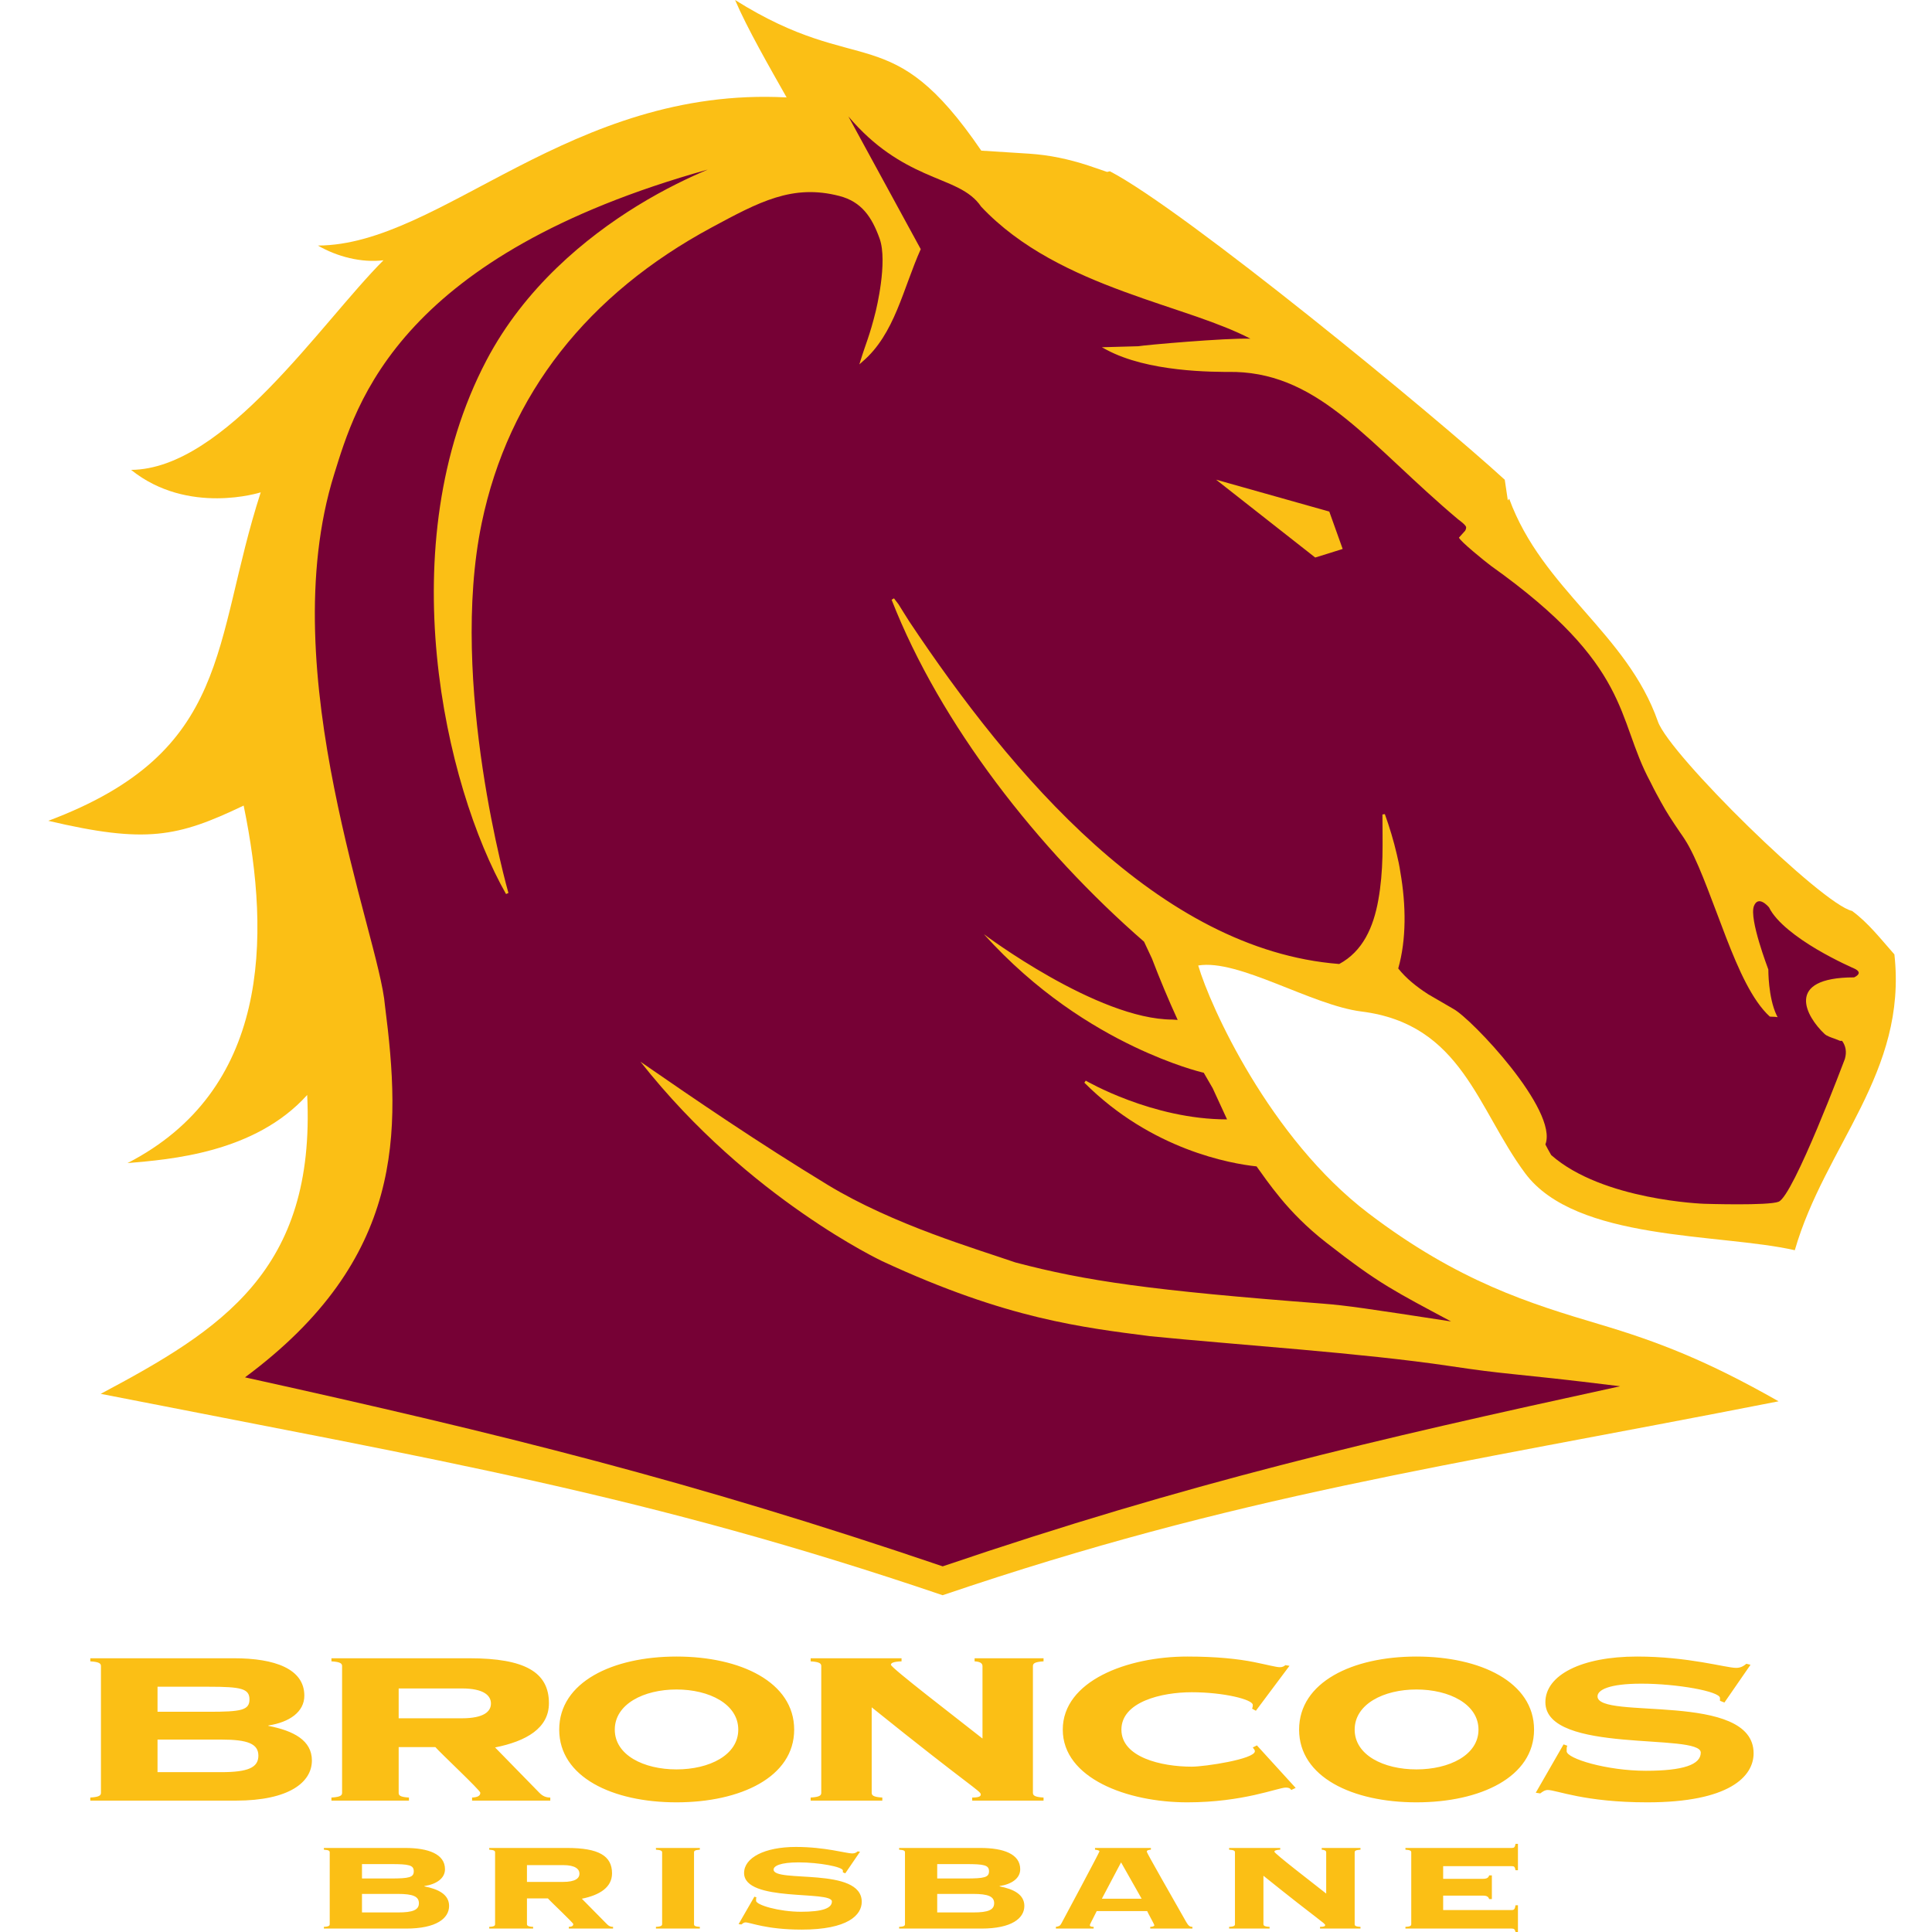 <svg width="80" height="80" viewBox="0 0 80 80" fill="none" xmlns="http://www.w3.org/2000/svg">
<path d="M73.647 58.025C70.678 56.337 68.66 55.558 66.232 54.836C63.369 53.983 60.393 53.076 56.665 50.24C52.567 47.121 50.106 41.654 49.616 39.979C51.289 39.7 54.302 41.624 56.378 41.885C60.533 42.407 61.164 45.9 63.151 48.579C65.252 51.41 71.208 51.06 74.319 51.769C75.569 47.434 78.987 44.422 78.443 39.52C77.902 38.91 77.354 38.202 76.688 37.719C75.457 37.452 69.136 31.261 68.651 29.878C67.366 26.213 63.865 24.407 62.492 20.65L62.436 20.72L62.309 19.865C59.407 17.206 49.057 8.705 45.958 7.092L45.842 7.119L45.067 6.854C44.257 6.59 43.473 6.421 42.622 6.364L40.633 6.238C36.849 0.695 35.667 3.286 30.438 0C30.941 1.175 31.862 2.778 32.572 4.034C23.62 3.561 18.265 10.149 13.164 10.168C13.961 10.629 14.964 10.889 15.879 10.777C13.294 13.359 9.317 19.423 5.429 19.457C7.791 21.353 10.796 20.387 10.796 20.387C8.772 26.635 9.643 31.117 2 33.988C6.046 34.94 7.351 34.666 10.089 33.357C11.237 38.916 11.115 45.156 5.279 48.162C7.025 48.009 10.545 47.754 12.72 45.341C13.07 52.62 9.173 55.054 4.17 57.716C18.192 60.471 26.774 61.891 39.032 66.055C51.289 61.891 59.626 60.78 73.647 58.025Z" fill="#FBBF15"/>
<path d="M35.129 4.82L38.126 10.317C37.763 11.126 37.489 12.014 37.146 12.831C36.802 13.652 36.377 14.405 35.726 14.962L35.584 15.089L35.641 14.905C35.849 14.226 36.01 13.914 36.266 12.874C36.266 12.867 36.772 10.848 36.422 9.877C36.099 8.976 35.668 8.352 34.76 8.116C32.816 7.61 31.431 8.361 29.462 9.422C24.366 12.169 21.059 16.299 19.945 21.666C18.57 28.293 21.053 36.977 21.053 36.977L20.954 37.02C18.409 32.54 16.133 22.555 20.144 14.919C21.726 11.911 24.251 9.84 26.38 8.527C27.542 7.811 28.597 7.322 29.306 7.022C22.977 8.791 19.344 11.184 17.19 13.485C16.059 14.692 15.331 15.879 14.832 16.936C14.335 17.996 14.058 18.93 13.838 19.635C12.546 23.774 13.02 28.534 13.838 32.631C14.246 34.679 14.735 36.561 15.145 38.114C15.554 39.665 15.879 40.894 15.94 41.636C16.614 46.889 16.765 52.125 10.145 57.033C20.852 59.398 28.618 61.32 39.035 64.859C49.236 61.393 56.768 59.648 67.087 57.402C64.745 57.111 63.569 56.996 62.698 56.905C61.789 56.811 61.218 56.742 60.028 56.564C56.427 56.024 51.183 55.685 47.614 55.328C46.243 55.15 44.773 54.973 42.998 54.547C41.222 54.119 39.136 53.433 36.521 52.218C36.509 52.209 35.163 51.58 33.24 50.243C31.314 48.907 28.802 46.857 26.522 43.965C28.828 45.56 31.391 47.31 34.277 49.065C35.608 49.874 37.161 50.549 38.581 51.081C39.999 51.613 41.279 52.009 42.046 52.275C44.976 53.047 47.662 53.436 54.759 53.979C55.762 54.056 56.645 54.19 60.085 54.718C58.961 54.117 58.2 53.717 57.486 53.283C56.714 52.813 56.003 52.3 54.915 51.451C54.097 50.814 53.486 50.175 53.026 49.619C52.574 49.072 52.258 48.612 52.032 48.298C50.972 48.186 47.683 47.615 44.901 44.832L44.958 44.747C44.958 44.747 45.656 45.155 46.734 45.556C47.809 45.956 49.258 46.351 50.81 46.352L50.214 45.059L49.844 44.42C49.7 44.388 48.577 44.112 46.961 43.341C45.227 42.512 42.922 41.101 40.74 38.682C40.742 38.686 45.444 42.218 48.552 42.218L48.765 42.233C48.377 41.386 48.02 40.531 47.699 39.69L47.373 38.994C42.978 35.171 38.935 29.992 36.919 24.833L37.018 24.776L37.203 25.018C37.347 25.258 37.506 25.499 37.657 25.742C41.863 32.056 48.005 39.338 55.455 39.917C56.429 39.391 56.871 38.402 57.074 37.261C57.178 36.686 57.228 36.074 57.244 35.472C57.257 34.867 57.244 34.273 57.244 33.725L57.344 33.711C57.536 34.248 57.708 34.809 57.841 35.386C57.899 35.623 57.949 35.863 57.983 36.097C58.228 37.493 58.236 38.912 57.898 40.102C58.224 40.514 58.656 40.858 59.133 41.167L60.184 41.778C60.941 42.187 64.537 45.987 63.991 47.389C64.066 47.541 64.153 47.691 64.232 47.829C66.361 49.707 70.564 49.846 70.567 49.846C70.578 49.846 73.227 49.932 73.649 49.761C74.265 49.515 76.381 43.876 76.391 43.852C76.478 43.55 76.425 43.306 76.277 43.099H76.192L75.979 43.014C75.827 42.961 75.644 42.901 75.553 42.815C74.792 42.103 73.861 40.475 76.774 40.471C76.859 40.431 77.159 40.275 76.774 40.102C76.774 40.102 76.03 39.781 75.226 39.307C74.432 38.837 73.558 38.197 73.252 37.574C73.212 37.525 72.806 37.06 72.627 37.517C72.418 38.053 73.214 40.109 73.223 40.145C73.223 40.146 73.213 41.296 73.564 42.034L73.607 42.119L73.507 42.105C73.387 42.095 73.296 42.104 73.28 42.091C72.556 41.428 71.995 40.162 71.476 38.824C71.218 38.154 70.961 37.456 70.709 36.807C70.458 36.161 70.211 35.557 69.942 35.06C69.826 34.846 69.694 34.645 69.573 34.477C69.208 33.937 69.032 33.674 68.778 33.213C68.659 32.995 68.517 32.744 68.337 32.375C67.617 31.042 67.436 29.841 66.69 28.455C65.949 27.078 64.657 25.508 61.733 23.427C61.45 23.213 60.472 22.42 60.412 22.262L60.667 21.978C60.691 21.943 60.71 21.886 60.71 21.836C60.71 21.742 60.4 21.521 60.383 21.51C58.551 19.969 57.133 18.465 55.724 17.334C54.319 16.206 52.934 15.458 51.165 15.402C50.645 15.402 49.742 15.404 48.751 15.288C47.758 15.173 46.677 14.944 45.81 14.479L45.626 14.379L47.131 14.337C47.415 14.286 50.741 13.992 51.776 14.024C51.153 13.699 50.39 13.404 49.56 13.115C48.622 12.79 47.597 12.465 46.549 12.078C44.446 11.305 42.26 10.292 40.626 8.556C40.4 8.218 40.076 7.978 39.674 7.775C39.271 7.57 38.794 7.4 38.268 7.164C37.325 6.74 36.231 6.123 35.129 4.82ZM50.355 19.862L55.043 21.183L55.597 22.731L55.057 22.901L54.46 23.086L50.355 19.862Z" fill="#760135"/>
<path d="M28.013 68.594C25.361 68.594 23.156 69.653 23.156 71.62C23.156 73.585 25.361 74.631 28.013 74.631C30.665 74.631 32.885 73.585 32.885 71.62C32.885 69.653 30.665 68.594 28.013 68.594ZM49.163 68.594C46.667 68.594 44.007 69.608 44.007 71.62C44.007 73.63 46.667 74.631 49.163 74.631C51.487 74.631 52.926 74.02 53.239 74.02C53.347 74.02 53.418 74.039 53.466 74.12L53.651 74.034L52.046 72.273L51.875 72.358C51.907 72.416 51.961 72.448 51.961 72.515C51.961 72.841 49.892 73.154 49.347 73.154C48.084 73.154 46.435 72.765 46.435 71.62C46.435 70.473 48.084 70.072 49.347 70.072C50.672 70.072 51.875 70.372 51.875 70.597C51.875 70.674 51.863 70.709 51.847 70.753L52.003 70.839L53.395 68.978L53.225 68.95C53.161 69.006 53.093 69.035 52.997 69.035C52.842 69.035 52.526 68.945 51.918 68.822C51.292 68.698 50.41 68.594 49.163 68.594ZM58.651 68.594C56.001 68.594 53.793 69.653 53.793 71.62C53.793 73.585 56.001 74.631 58.651 74.631C61.304 74.631 63.522 73.585 63.522 71.62C63.522 69.653 61.304 68.594 58.651 68.594ZM67.783 68.594C65.489 68.594 63.991 69.36 63.991 70.484C63.991 72.653 70.425 71.74 70.425 72.572C70.425 73.066 69.712 73.324 68.153 73.324C66.529 73.324 64.872 72.818 64.872 72.515C64.872 72.414 64.868 72.344 64.9 72.287L64.744 72.231L63.593 74.233L63.778 74.262C63.87 74.193 63.965 74.12 64.091 74.12C64.45 74.12 65.606 74.631 68.21 74.631C71.596 74.631 72.613 73.567 72.613 72.6C72.613 70.016 66.15 71.239 66.15 70.242C66.15 69.982 66.611 69.717 67.968 69.717C69.434 69.717 71.221 70.034 71.221 70.313V70.427L71.405 70.498L72.485 68.935L72.314 68.893C72.203 68.981 72.091 69.063 71.888 69.063C71.467 69.063 69.921 68.594 67.783 68.594ZM3.739 68.665V68.793C4.129 68.816 4.18 68.891 4.18 68.992V74.233C4.18 74.335 4.129 74.411 3.739 74.432V74.56H9.762C11.977 74.56 12.915 73.796 12.915 72.898C12.915 72.065 12.156 71.666 11.111 71.464V71.449C11.984 71.315 12.602 70.888 12.602 70.214C12.602 69.102 11.376 68.665 9.691 68.665H3.739ZM13.724 68.665V68.793C14.115 68.816 14.165 68.891 14.165 68.992V74.233C14.165 74.335 14.115 74.411 13.724 74.432V74.56H16.934V74.432C16.545 74.411 16.508 74.334 16.508 74.233V72.344H18.028C18.23 72.581 19.889 74.134 19.889 74.233C19.889 74.368 19.765 74.422 19.548 74.432V74.56H22.786V74.432C22.614 74.432 22.473 74.379 22.332 74.233L20.5 72.358C21.794 72.1 22.73 71.56 22.73 70.526C22.73 69.247 21.744 68.665 19.434 68.665H13.724ZM33.567 68.665V68.793C33.958 68.816 34.007 68.891 34.007 68.992V74.233C34.007 74.335 33.958 74.411 33.567 74.432V74.56H36.535V74.432C36.146 74.411 36.095 74.334 36.095 74.233V70.697C40.215 74.012 40.612 74.159 40.612 74.304C40.612 74.383 40.537 74.432 40.257 74.432V74.56H43.211V74.432C42.82 74.411 42.771 74.334 42.771 74.233V68.992C42.771 68.891 42.82 68.816 43.211 68.793V68.665H40.356V68.793C40.559 68.805 40.683 68.857 40.683 68.992V71.989C39.59 71.125 36.891 69.059 36.891 68.935C36.891 68.868 36.972 68.805 37.331 68.793V68.665H33.567ZM6.523 69.844H8.64C9.981 69.844 10.33 69.92 10.33 70.37C10.33 70.819 9.981 70.881 8.64 70.881H6.523V69.844ZM16.508 69.915H19.122C20.043 69.915 20.329 70.214 20.329 70.54C20.329 70.866 20.043 71.151 19.122 71.151H16.508V69.915ZM28.013 69.958C29.37 69.958 30.57 70.563 30.57 71.62C30.57 72.676 29.37 73.267 28.013 73.267C26.656 73.267 25.457 72.676 25.457 71.62C25.457 70.563 26.656 69.958 28.013 69.958ZM58.651 69.958C60.009 69.958 61.221 70.563 61.221 71.62C61.221 72.676 60.009 73.267 58.651 73.267C57.295 73.267 56.094 72.676 56.094 71.62C56.094 70.563 57.295 69.958 58.651 69.958ZM6.523 72.032H9.165C10.258 72.032 10.699 72.206 10.699 72.699C10.699 73.196 10.258 73.381 9.165 73.381H6.523V72.032ZM62.755 76.35C62.729 76.495 62.696 76.52 62.599 76.52H58.196V76.591C58.417 76.605 58.437 76.648 58.437 76.705V79.673C58.437 79.731 58.417 79.777 58.196 79.787V79.858H62.599C62.696 79.858 62.729 79.891 62.755 80H62.855V78.892H62.755C62.729 79.052 62.696 79.091 62.599 79.091H59.758V78.494H61.406C61.584 78.494 61.637 78.553 61.662 78.636H61.775V77.656H61.662C61.637 77.74 61.584 77.798 61.406 77.798H59.758V77.273H62.599C62.696 77.273 62.729 77.297 62.755 77.443H62.855V76.35H62.755ZM32.956 76.478C31.66 76.478 30.811 76.923 30.811 77.557C30.811 78.783 34.447 78.267 34.447 78.736C34.447 79.017 34.054 79.162 33.169 79.162C32.252 79.162 31.308 78.88 31.308 78.707C31.308 78.65 31.305 78.597 31.323 78.565L31.238 78.537L30.584 79.673L30.698 79.688C30.751 79.651 30.798 79.602 30.868 79.602C31.071 79.602 31.725 79.901 33.198 79.901C35.112 79.901 35.683 79.295 35.683 78.75C35.683 77.288 32.033 77.979 32.033 77.415C32.033 77.269 32.302 77.117 33.07 77.117C33.899 77.117 34.902 77.299 34.902 77.457V77.529L35.001 77.571L35.612 76.676L35.513 76.662C35.453 76.712 35.4 76.747 35.285 76.747C35.046 76.747 34.166 76.478 32.956 76.478ZM13.412 76.52V76.591C13.632 76.605 13.653 76.648 13.653 76.705V79.673C13.653 79.731 13.632 79.777 13.412 79.787V79.858H16.821C18.075 79.858 18.596 79.43 18.596 78.921C18.596 78.452 18.164 78.225 17.574 78.111V78.097C18.068 78.022 18.426 77.781 18.426 77.401C18.426 76.769 17.732 76.52 16.778 76.52H13.412ZM20.258 76.52V76.591C20.479 76.605 20.5 76.648 20.5 76.705V79.673C20.5 79.731 20.479 79.777 20.258 79.787V79.858H22.076V79.787C21.856 79.777 21.82 79.731 21.82 79.673V78.608H22.687C22.802 78.743 23.738 79.618 23.738 79.673C23.738 79.751 23.677 79.782 23.553 79.787V79.858H25.386V79.787C25.288 79.787 25.209 79.757 25.13 79.673L24.093 78.622C24.824 78.474 25.343 78.155 25.343 77.571C25.343 76.845 24.788 76.52 23.482 76.52H20.258ZM27.161 76.52V76.591C27.382 76.605 27.417 76.648 27.417 76.705V79.673C27.417 79.731 27.382 79.777 27.161 79.787V79.858H28.979V79.787C28.759 79.777 28.738 79.731 28.738 79.673V76.705C28.738 76.648 28.759 76.605 28.979 76.591V76.52H27.161ZM37.231 76.52V76.591C37.452 76.605 37.473 76.648 37.473 76.705V79.673C37.473 79.731 37.452 79.777 37.231 79.787V79.858H40.64C41.894 79.858 42.416 79.43 42.416 78.921C42.416 78.452 41.983 78.225 41.393 78.111V78.097C41.887 78.022 42.245 77.781 42.245 77.401C42.245 76.769 41.549 76.52 40.598 76.52H37.231ZM45.342 76.52V76.591C45.421 76.6 45.526 76.618 45.526 76.662C45.526 76.701 44.03 79.5 43.95 79.645C43.897 79.747 43.846 79.768 43.722 79.787V79.858H45.285V79.787C45.16 79.787 45.129 79.756 45.129 79.716C45.129 79.678 45.184 79.598 45.413 79.134H47.501C47.535 79.216 47.799 79.69 47.799 79.716C47.799 79.754 47.752 79.782 47.629 79.787V79.858H49.376V79.787C49.27 79.787 49.207 79.742 49.12 79.588C48.573 78.623 47.486 76.728 47.486 76.676C47.486 76.614 47.559 76.6 47.657 76.591V76.52H45.342ZM50.895 76.52V76.591C51.115 76.605 51.137 76.648 51.137 76.705V79.673C51.137 79.731 51.115 79.777 50.895 79.787V79.858H52.571V79.787C52.353 79.777 52.316 79.731 52.316 79.673V77.671C54.646 79.544 54.872 79.635 54.872 79.716C54.872 79.761 54.819 79.787 54.659 79.787V79.858H56.335V79.787C56.114 79.777 56.094 79.731 56.094 79.673V76.705C56.094 76.648 56.114 76.605 56.335 76.591V76.52H54.73V76.591C54.846 76.6 54.915 76.63 54.915 76.705V78.409C54.296 77.921 52.77 76.749 52.77 76.676C52.77 76.639 52.809 76.6 53.012 76.591V76.52H50.895ZM46.421 77.117L47.273 78.622H45.626L46.421 77.117ZM14.989 77.188H16.182C16.941 77.188 17.133 77.231 17.133 77.486C17.133 77.739 16.941 77.784 16.182 77.784H14.989V77.188ZM38.808 77.188H40.001C40.758 77.188 40.953 77.231 40.953 77.486C40.953 77.739 40.758 77.784 40.001 77.784H38.808V77.188ZM21.82 77.23H23.312C23.833 77.23 23.994 77.401 23.994 77.585C23.994 77.771 23.833 77.926 23.312 77.926H21.82V77.23ZM14.989 78.423H16.48C17.098 78.423 17.346 78.527 17.346 78.807C17.346 79.087 17.098 79.19 16.48 79.19H14.989V78.423ZM38.808 78.423H40.299C40.915 78.423 41.166 78.527 41.166 78.807C41.166 79.087 40.915 79.19 40.299 79.19H38.808V78.423Z" fill="#FBBF15"/>
</svg>
